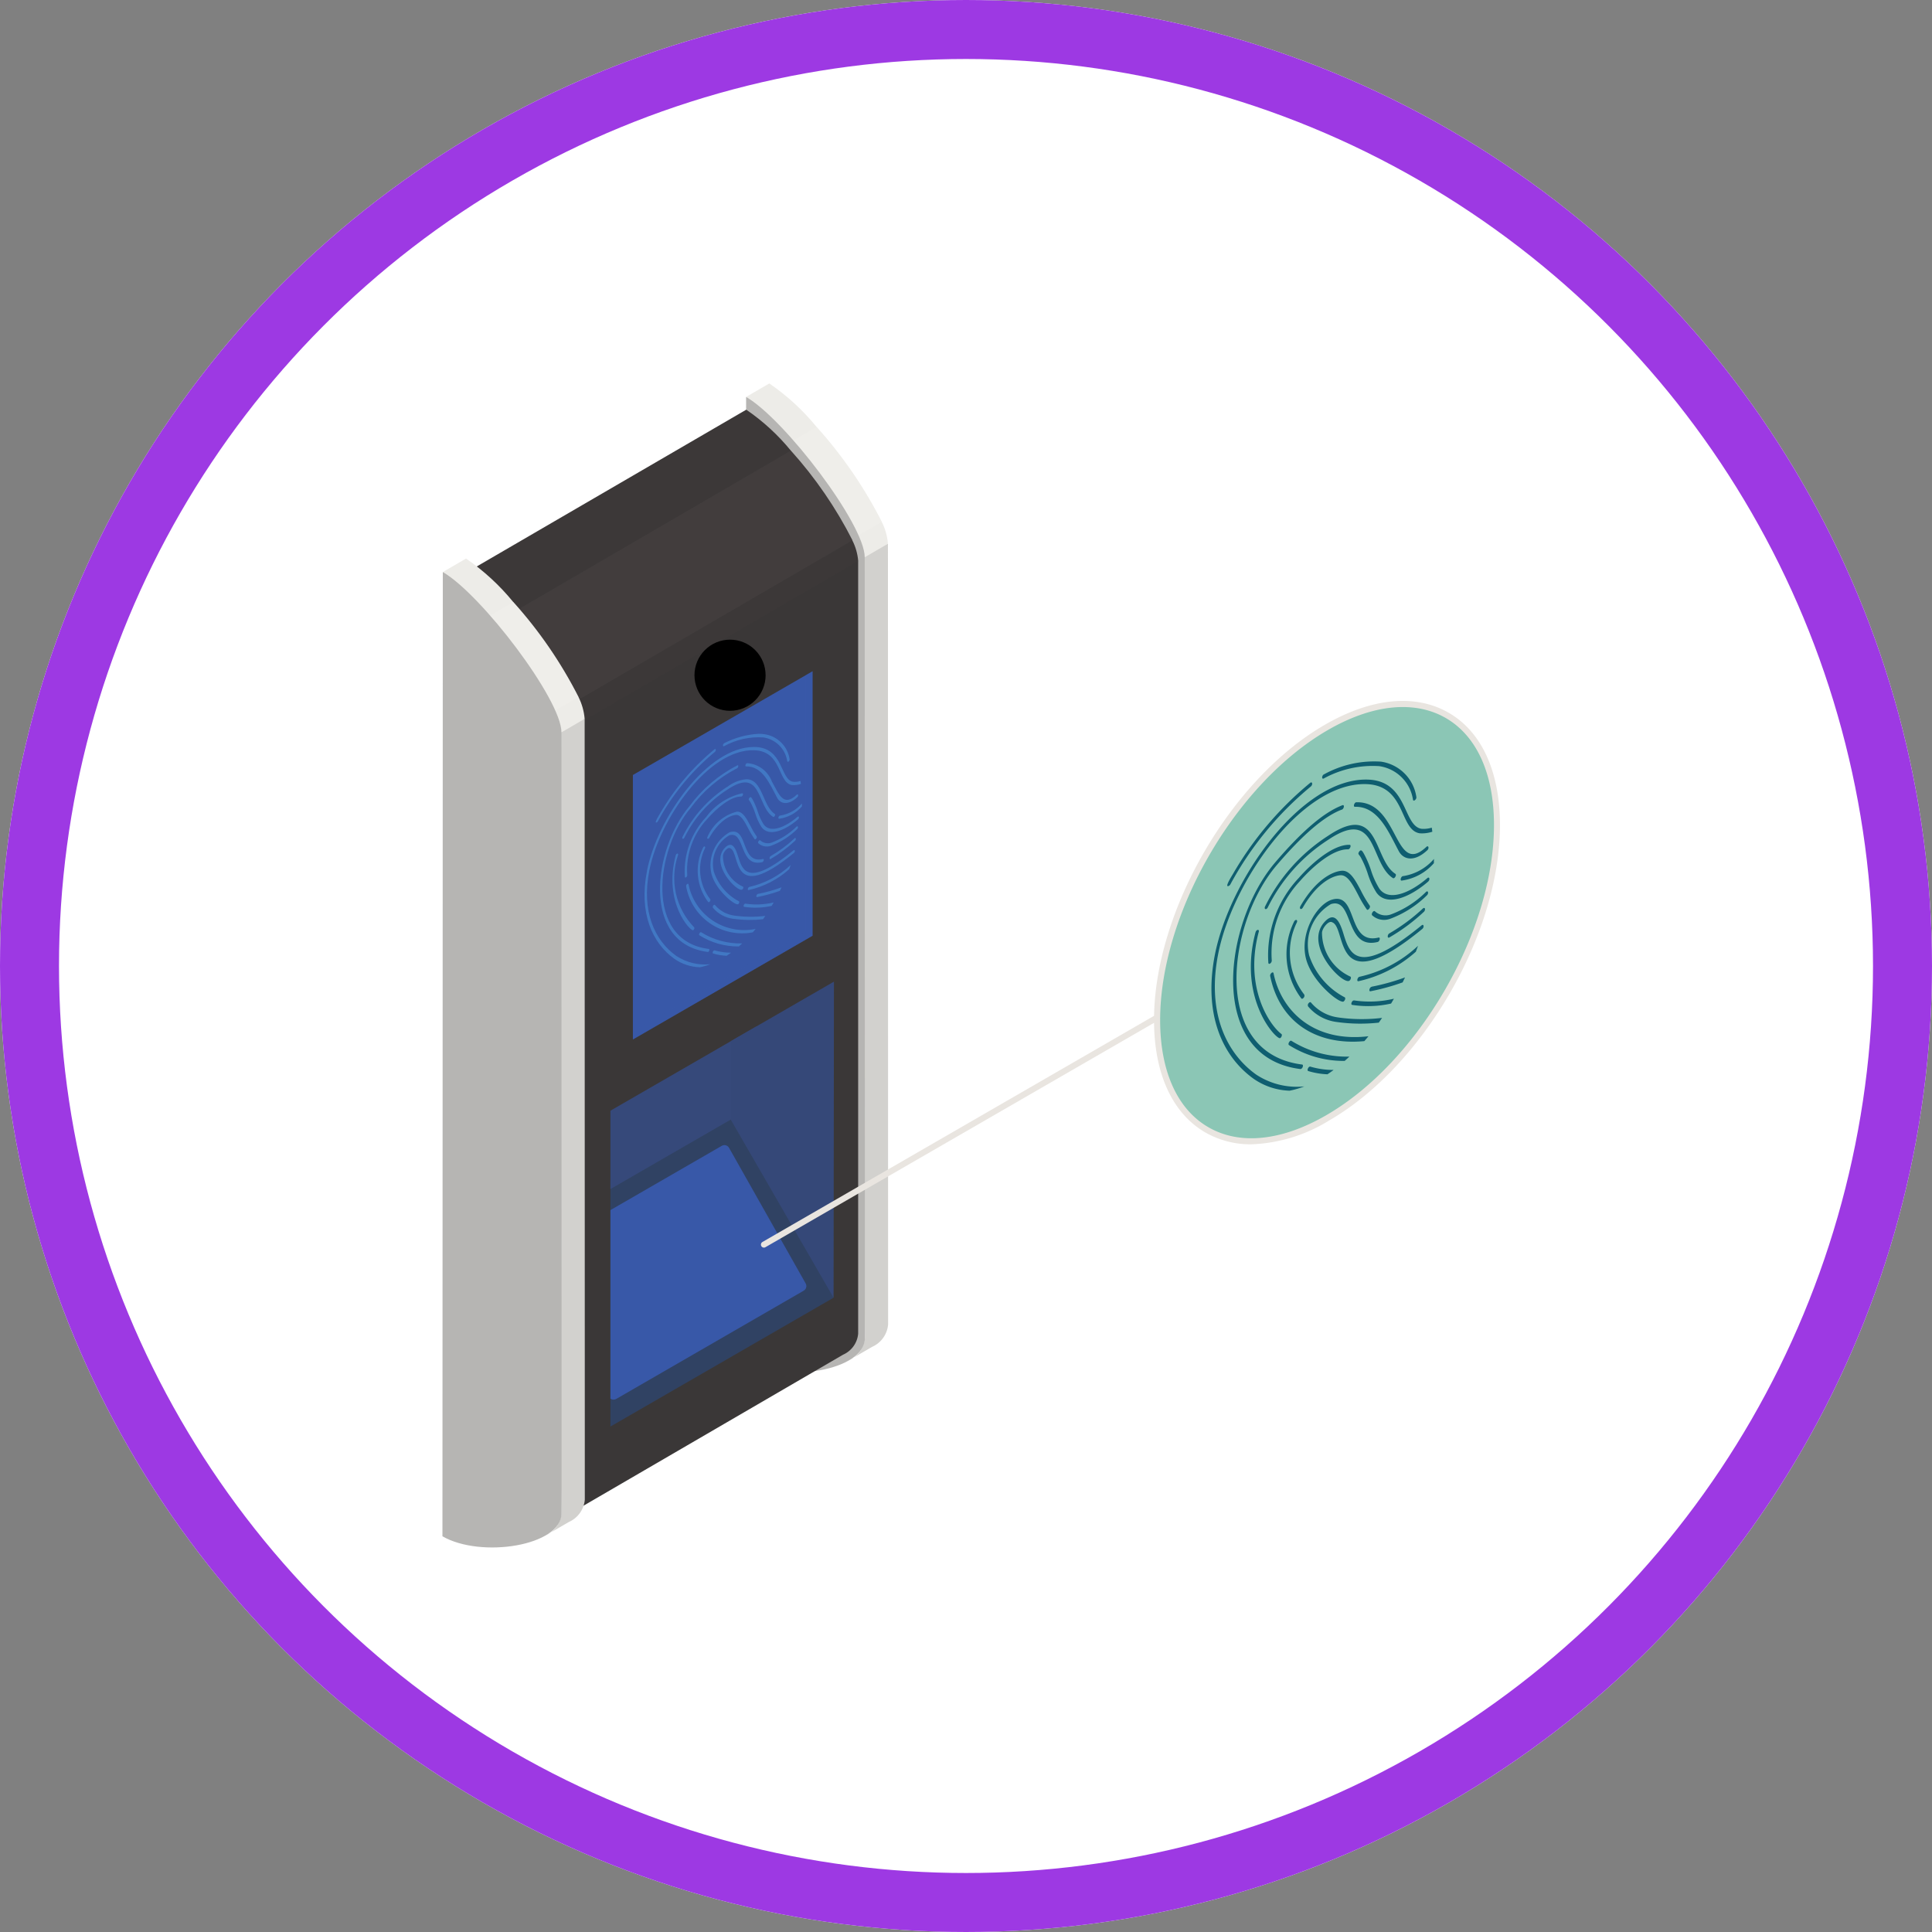 <svg xmlns="http://www.w3.org/2000/svg" xmlns:xlink="http://www.w3.org/1999/xlink" width="131" height="131" viewBox="0 0 131 131"><rect x="0" y="0" width="131" height="131" fill="#808080" stroke="none"/><defs><clipPath id="a"><rect width="71.706" height="78.927" fill="none"/></clipPath><clipPath id="b"><rect width="71.705" height="78.927" transform="translate(0 0)" fill="none"/></clipPath><clipPath id="c"><rect width="9.653" height="67.054" transform="translate(20.565)" fill="none"/></clipPath><clipPath id="d"><path d="M29.789,9.386a29.816,29.816,0,0,0-4.422-6.44A15.276,15.276,0,0,0,22.163,0L20.589.915l8.044,10.869,1.574-.915a4.012,4.012,0,0,0-.418-1.483" fill="none"/></clipPath><linearGradient id="e" x1="-1.286" y1="5.363" x2="-1.216" y2="5.363" gradientUnits="objectBoundingBox"><stop offset="0" stop-color="#f1f0ec"/><stop offset="1" stop-color="#edece8"/></linearGradient><clipPath id="f"><rect width="5.996" height="7.355" transform="translate(23.793 2.946)" fill="none"/></clipPath><clipPath id="g"><rect width="26.559" height="75.111" transform="translate(1.631 1.779)" fill="none"/></clipPath><clipPath id="h"><path d="M27.8,10.637a28.134,28.134,0,0,0-4.173-6.078A14.419,14.419,0,0,0,20.6,1.779L1.631,12.814a14.447,14.447,0,0,1,3.024,2.78,28.162,28.162,0,0,1,4.173,6.079,3.785,3.785,0,0,1,.395,1.4L28.191,12.037a3.77,3.77,0,0,0-.4-1.4" fill="none"/></clipPath><linearGradient id="i" x1="0.057" y1="2.596" x2="0.087" y2="2.596" gradientUnits="objectBoundingBox"><stop offset="0" stop-color="#4d4848"/><stop offset="0.496" stop-color="#494444"/><stop offset="0.909" stop-color="#3f3b3b"/><stop offset="1" stop-color="#3c3838"/></linearGradient><clipPath id="j"><rect width="23.141" height="17.114" transform="translate(4.655 4.559)" fill="none"/></clipPath><clipPath id="k"><rect width="9.653" height="67.054" transform="translate(0 11.873)" fill="none"/></clipPath><clipPath id="l"><path d="M9.224,21.259A29.84,29.84,0,0,0,4.8,14.819a15.276,15.276,0,0,0-3.2-2.946l-1.574.915L8.068,23.657l1.574-.915a4.012,4.012,0,0,0-.418-1.483" fill="none"/></clipPath><linearGradient id="m" x1="0.16" y1="4.572" x2="0.23" y2="4.572" xlink:href="#e"/><clipPath id="n"><rect width="5.996" height="7.355" transform="translate(3.228 14.819)" fill="none"/></clipPath><clipPath id="o"><path d="M19.089,19.2a1.526,1.526,0,0,0-.773,1.15.481.481,0,0,0,.17.453l.1.066a.987.987,0,0,0,1.511-.783.928.928,0,0,0-.405-.836l-.1-.066a.37.37,0,0,0-.212-.061.666.666,0,0,0-.291.077" fill="none"/></clipPath><radialGradient id="p" cx="0.875" cy="0.079" r="0.933" gradientTransform="matrix(1.221, 0, 0, -1, 2.231, 54.172)" gradientUnits="objectBoundingBox"><stop offset="0" stop-color="#bce868"/><stop offset="0.361" stop-color="#a8d05a"/><stop offset="0.725" stop-color="#9abf51"/><stop offset="1" stop-color="#96ba4e"/></radialGradient><clipPath id="r"><rect width="4.825" height="4.824" transform="translate(17.088 17.373)" fill="none"/></clipPath><clipPath id="s"><path d="M21.913,19.784A2.412,2.412,0,1,1,19.5,17.372a2.412,2.412,0,0,1,2.412,2.412" fill="none"/></clipPath><radialGradient id="t" cx="0.5" cy="0.5" r="0.5" gradientTransform="matrix(1, 0, 0, -1, 0.001, 25.515)" gradientUnits="objectBoundingBox"><stop offset="0" stop-color="#beff3d"/><stop offset="0.046" stop-color="#9cd132"/><stop offset="0.099" stop-color="#7ba627"/><stop offset="0.157" stop-color="#5e7e1e"/><stop offset="0.219" stop-color="#445c16"/><stop offset="0.287" stop-color="#2f3f0f"/><stop offset="0.362" stop-color="#1d2709"/><stop offset="0.449" stop-color="#101505"/><stop offset="0.552" stop-color="#060902"/><stop offset="0.689" stop-color="#010200"/><stop offset="1"/></radialGradient><clipPath id="u"><rect width="12.182" height="24.966" transform="translate(12.913 19.516)" fill="none"/></clipPath><clipPath id="v"><path d="M18.351,38.652a3.711,3.711,0,0,0,.919.155c.1-.066.2-.136.3-.209a4.075,4.075,0,0,1-1.116-.158l-.017,0c-.081,0-.165.187-.084.215m-.929-1.237a4.906,4.906,0,0,0,2.672.757c.077-.066.153-.136.229-.206a5.01,5.01,0,0,1-2.782-.756.045.045,0,0,0-.025-.007c-.073,0-.161.167-.094.212m.94-2.016a.137.137,0,0,0-.023.149,2.142,2.142,0,0,0,1.394.751,8.158,8.158,0,0,0,2,.028c.054-.074.106-.152.158-.228a8.056,8.056,0,0,1-2.076-.016,2.065,2.065,0,0,1-1.341-.723.042.042,0,0,0-.032-.015.112.112,0,0,0-.082.054m2.184-.13c-.091-.018-.181.2-.09.215a5.029,5.029,0,0,0,1.869-.064c.046-.077.091-.155.136-.233a5.014,5.014,0,0,1-1.915.082m.846-.661c-.1.018-.156.233-.053.215a10.461,10.461,0,0,0,1.54-.422c.04-.079.078-.159.116-.239a10.4,10.4,0,0,1-1.6.446m-4.872-.515a3.863,3.863,0,0,0,4.521,3.122q.1-.115.195-.234a3.845,3.845,0,0,1-4.554-3.023c-.007-.03-.023-.043-.042-.043a.165.165,0,0,0-.12.178m4.287.042c-.1.021-.153.237-.049.214a6.109,6.109,0,0,0,2.753-1.417c.035-.1.07-.19.1-.286a6.014,6.014,0,0,1-2.806,1.489m-4.989-2.143c-.861,3.236,1.017,5.174,1.183,5.08.07-.042.109-.163.061-.2a4.823,4.823,0,0,1-1.089-4.9c.018-.066-.006-.1-.041-.1s-.093.041-.114.118m1.845-.5a3.524,3.524,0,0,0,.355,3.67.05.05,0,0,0,.069,0,.13.13,0,0,0,.044-.041.138.138,0,0,0,.026-.149,3.285,3.285,0,0,1-.353-3.464c.03-.077,0-.118-.036-.118s-.078.031-.1.1m1.476,0c-1.03,1.117.852,3.018,1.179,2.829.076-.044.112-.179.052-.2a2.318,2.318,0,0,1-1.358-2.09c0-.217.315-.618.485-.517.742.245-.049,3.907,4.328.323.107-.088.074-.26-.033-.173-3.1,2.535-3.46,1.349-3.753.4-.113-.368-.269-.781-.535-.781a.534.534,0,0,0-.365.216m4.72-.645a8.863,8.863,0,0,1-1.6,1.19c-.1.046-.123.258-.009.2A9.151,9.151,0,0,0,23.9,31.015c.084-.073.077-.195.016-.195a.09.09,0,0,0-.055.026m-4.384-.418a2.578,2.578,0,0,0-1.243,2.8c.269,1.124,1.617,2.195,1.812,2.083.078-.045.112-.181.052-.2a3.508,3.508,0,0,1-1.7-2.019,2.249,2.249,0,0,1,1.047-2.453c.552-.172.715.371.934.914s.5,1.1,1.307.905c.1-.025.149-.24.044-.214-.768.186-1.011-.362-1.22-.91-.181-.474-.336-.948-.781-.948a.825.825,0,0,0-.248.042M24,30.057a4.736,4.736,0,0,1-1.688,1.079.754.754,0,0,1-.761-.156c-.07-.059-.2.139-.127.2a.844.844,0,0,0,.853.169,4.992,4.992,0,0,0,1.776-1.135c.079-.078.066-.188.008-.188a.093.093,0,0,0-.061.033m-4.049-1.02a2.968,2.968,0,0,0-1.973,1.693c-.078.135.038.208.116.072.618-1.078,1.333-1.506,1.794-1.548.346-.031.59.43.848.918a5.658,5.658,0,0,0,.427.721c.056.076.2-.106.14-.183A5.544,5.544,0,0,1,20.883,30c-.263-.5-.511-.967-.892-.967l-.042,0M22.9,29.3c-.1-.006-.173.211-.077.217a2.5,2.5,0,0,0,1.552-.838c0-.068,0-.136,0-.2A2.448,2.448,0,0,1,22.9,29.3m-2.094-1.193c-.089.125-.013.136.074.282a4.578,4.578,0,0,1,.333.775,3.893,3.893,0,0,0,.413.906c.489.7,1.6.252,2.484-.515.106-.091.067-.26-.039-.168-.823.71-1.856,1.142-2.3.5a3.86,3.86,0,0,1-.4-.88,4.678,4.678,0,0,0-.342-.8c-.039-.066-.086-.159-.145-.159-.023,0-.048.015-.075.052M17.89,29.387a5.413,5.413,0,0,0-1.456,4.063c.009.123.173.014.165-.11a5.075,5.075,0,0,1,1.362-3.818c.654-.744,1.6-1.531,2.3-1.512.1,0,.172-.214.075-.216h-.029a4.181,4.181,0,0,0-2.417,1.594m1.416-2.035a8.519,8.519,0,0,0-3.028,3.393c-.066.139.063.185.131.044a8.155,8.155,0,0,1,2.91-3.249c2.367-1.588,1.974,1.135,3.1,1.847.075.048.194-.156.117-.2-.835-.531-.812-2.352-1.933-2.352a2.481,2.481,0,0,0-1.293.522m.686-1.461a9.253,9.253,0,0,0-3.236,2.753c-2.468,2.894-3.3,9.346,1.257,9.9.083-.049.114-.2.042-.206-4.4-.551-3.582-6.8-1.225-9.563A9.009,9.009,0,0,1,19.964,26.1c.1-.039.129-.214.052-.214a.057.057,0,0,0-.024.005m.667-.141c-.1,0-.169.219-.07.217,1.118-.03,1.615,1.213,2.107,2.131.214.4.731.548,1.366-.043.1-.1.057-.258-.047-.161-.9.843-1.192-.029-1.677-.9A1.918,1.918,0,0,0,20.7,25.749h-.046m-2.218-.934a16.115,16.115,0,0,0-3.7,4.376c-.037.063-.365.58-.248.582a.146.146,0,0,0,.063-.023.164.164,0,0,0,.059-.065,15.88,15.88,0,0,1,3.86-4.7c.087-.07.083-.2.021-.2a.088.088,0,0,0-.052.023m-4.567,8.236c-.57,2.867.356,4.9,1.86,5.973a3.194,3.194,0,0,0,1.724.569,4.143,4.143,0,0,0,.709-.207,3.532,3.532,0,0,1-2.312-.565c-1.468-1.049-2.376-3.024-1.821-5.811.687-3.458,3.993-8.206,7.084-8.133,1.945.046,1.592,2.208,2.585,2.361a1.6,1.6,0,0,0,.606-.075c-.009-.066-.018-.132-.028-.2a1.331,1.331,0,0,1-.491.055c-.907-.139-.636-2.316-2.6-2.362h-.074c-3.148,0-6.533,4.808-7.245,8.391m5.241-8.645c-.111.054-.123.253-.016.2a4.885,4.885,0,0,1,2.658-.595,1.917,1.917,0,0,1,1.627,1.612c.023.113.184-.021.161-.134a2.01,2.01,0,0,0-1.7-1.694,2.662,2.662,0,0,0-.4-.028,5.812,5.812,0,0,0-2.333.635" fill="none"/></clipPath><linearGradient id="w" x1="-0.576" y1="2.954" x2="-0.519" y2="2.954" gradientUnits="objectBoundingBox"><stop offset="0" stop-color="#55b8ff"/><stop offset="0.517" stop-color="#55b8ff"/><stop offset="0.524" stop-color="#478bd5"/><stop offset="0.527" stop-color="#4178c4"/><stop offset="1" stop-color="#4178c4"/></linearGradient><clipPath id="y"><path d="M11.39,49.311v5.313l9.892-5.711.009-5.318Z" fill="none"/></clipPath><linearGradient id="z" x1="-0.66" y1="2.556" x2="-0.589" y2="2.556" gradientUnits="objectBoundingBox"><stop offset="0" stop-color="#343131"/><stop offset="0.297" stop-color="#343133"/><stop offset="0.51" stop-color="#34343d"/><stop offset="0.696" stop-color="#343a4c"/><stop offset="0.867" stop-color="#354162"/><stop offset="1" stop-color="#36497a"/></linearGradient><clipPath id="aa"><path d="M19.561,44.593v5.344l6.96,12.056.025-21.433Z" fill="none"/></clipPath><linearGradient id="ab" x1="-0.834" y1="1.748" x2="-0.776" y2="1.748" gradientUnits="objectBoundingBox"><stop offset="0" stop-color="#302e2d"/><stop offset="0.291" stop-color="#302f2f"/><stop offset="0.502" stop-color="#303239"/><stop offset="0.688" stop-color="#313749"/><stop offset="0.859" stop-color="#333f5f"/><stop offset="1" stop-color="#354878"/></linearGradient><clipPath id="ac"><path d="M18.937,51.695,11.39,56.052V68.837a.365.365,0,0,0,.393.019l12.711-7.34a.361.361,0,0,0,.134-.492L19.434,51.83a.362.362,0,0,0-.5-.135" fill="none"/></clipPath><linearGradient id="ad" x1="-0.398" y1="1.372" x2="-0.348" y2="1.372" gradientUnits="objectBoundingBox"><stop offset="0" stop-color="#3858a8"/><stop offset="0.103" stop-color="#3858a8"/><stop offset="0.225" stop-color="#395cab"/><stop offset="0.356" stop-color="#3d69b7"/><stop offset="0.49" stop-color="#437eca"/><stop offset="0.626" stop-color="#4c9ce5"/><stop offset="0.729" stop-color="#55b8ff"/><stop offset="0.734" stop-color="#51adf5"/><stop offset="0.744" stop-color="#4991db"/><stop offset="0.756" stop-color="#3b63b2"/><stop offset="0.759" stop-color="#3858a8"/><stop offset="1" stop-color="#3858a8"/></linearGradient></defs><g transform="translate(-4719 8940)"><g transform="translate(4719 -8940)" fill="#fff" stroke="#9d39e3" stroke-width="4"><circle cx="65.5" cy="65.5" r="65.5" stroke="none"/><circle cx="65.5" cy="65.5" r="63.5" fill="none"/></g><g transform="translate(4749 -8914)"><g clip-path="url(#a)"><g clip-path="url(#b)"><g style="isolation:isolate"><g clip-path="url(#c)"><path d="M30.207,10.869l-1.742.625.179,53.235a1.83,1.83,0,0,1-1.082,1.508l1.574-.914a1.831,1.831,0,0,0,1.082-1.509Z" fill="#d2d1ce"/><g clip-path="url(#d)"><rect width="14.222" height="15.015" transform="matrix(0.866, -0.5, 0.5, 0.866, 15.486, 2.946)" fill="url(#e)"/></g><g opacity="0.5" style="mix-blend-mode:screen;isolation:isolate"><g clip-path="url(#f)"><path d="M25.367,2.946l-1.574.915a29.84,29.84,0,0,1,4.422,6.44l1.574-.915a29.84,29.84,0,0,0-4.422-6.44" fill="#f1f0ec"/></g></g><path d="M28.633,11.784C28.639,9.567,23.2,2.421,20.59.915L20.565,66.3c2.61,1.506,8.073.656,8.079-1.567Z" fill="#b6b5b3"/></g></g><g style="isolation:isolate"><g clip-path="url(#g)"><path d="M9.222,23.073l0,52.393A1.727,1.727,0,0,1,8.2,76.89L27.167,65.854a1.721,1.721,0,0,0,1.021-1.424l0-52.393L17.422,13.045Z" fill="#3a3737"/><g clip-path="url(#h)"><rect width="33.649" height="31.721" transform="matrix(0.866, -0.5, 0.5, 0.866, -7.589, 7.102)" fill="url(#i)"/></g><g opacity="0.3" style="mix-blend-mode:screen;isolation:isolate"><g clip-path="url(#j)"><path d="M23.623,4.559,4.655,15.6a28.134,28.134,0,0,1,4.173,6.078L27.8,10.637a28.158,28.158,0,0,0-4.173-6.078" fill="#4f4a4a"/></g></g></g></g><g style="isolation:isolate"><g clip-path="url(#k)"><path d="M9.642,22.743,7,22.957,8.079,76.6A1.83,1.83,0,0,1,7,78.111L8.571,77.2a1.829,1.829,0,0,0,1.082-1.508Z" fill="#d2d1ce"/><g clip-path="url(#l)"><rect width="14.222" height="15.015" transform="translate(-5.079 14.819) rotate(-30)" fill="url(#m)"/></g><g opacity="0.5" style="mix-blend-mode:screen;isolation:isolate"><g clip-path="url(#n)"><path d="M4.8,14.819l-1.574.915a29.816,29.816,0,0,1,4.422,6.44l1.574-.915A29.84,29.84,0,0,0,4.8,14.819" fill="#f1f0ec"/></g></g><path d="M8.068,23.657C8.074,21.44,2.634,14.294.025,12.788L0,78.169c2.61,1.506,8.073.656,8.079-1.567Z" fill="#b6b5b3"/></g></g><path d="M19.967,19.5a1.847,1.847,0,0,1-.89,1.4c-.492.284-.891.116-.891-.376a1.846,1.846,0,0,1,.891-1.4c.491-.284.89-.116.89.376" fill="#282626"/></g><g clip-path="url(#o)"><rect width="1.809" height="2.208" transform="translate(18.302 19.121)" fill="url(#p)"/></g><g clip-path="url(#b)"><g style="mix-blend-mode:screen;isolation:isolate"><g clip-path="url(#r)"><g clip-path="url(#s)"><rect width="4.824" height="4.825" transform="translate(17.089 17.372)" fill="url(#t)"/></g></g></g><path d="M25.095,37.448,12.913,44.481V26.549l12.182-7.033Z" fill="#3858a8"/><g opacity="0.3" style="mix-blend-mode:multiply;isolation:isolate"><g clip-path="url(#u)"><path d="M24.617,19.792v17.38l-11.7,6.757v.553l12.182-7.034V19.516Z" fill="#3858a8"/></g></g></g><g clip-path="url(#v)"><rect width="17.504" height="19.241" transform="matrix(0.866, -0.5, 0.5, 0.866, 6.453, 27.728)" fill="url(#w)"/></g><g clip-path="url(#b)"><path d="M22.5,47.794,11.39,54.033V70.728l15.131-8.735Z" fill="#304263"/></g><g clip-path="url(#y)"><rect width="14.089" height="14.502" transform="translate(6.614 46.352) rotate(-30)" fill="url(#z)"/></g><g clip-path="url(#aa)"><rect width="17.28" height="21.878" transform="matrix(0.848, -0.53, 0.53, 0.848, 9.93, 46.577)" fill="url(#ab)"/></g><g clip-path="url(#ac)"><rect width="20.111" height="21.607" transform="matrix(0.871, -0.492, 0.492, 0.871, 3.991, 55.824)" fill="url(#ad)"/></g><g clip-path="url(#b)"><path d="M21.8,58.594a.2.2,0,0,1-.177-.1.206.206,0,0,1,.074-.28L48.25,42.879a.205.205,0,0,1,.205.356L21.9,58.567a.214.214,0,0,1-.1.027" fill="#e9e5e0"/><path d="M68.107,22.524c-2.224-1.279-5.163-.993-8.273.8C53.515,26.976,48.39,35.852,48.41,43.115c.011,3.551,1.232,6.206,3.44,7.477a6.086,6.086,0,0,0,3.072.788,10.576,10.576,0,0,0,5.2-1.59C66.441,46.142,71.565,37.265,71.545,30c-.011-3.552-1.232-6.208-3.438-7.478" fill="#8bc6b5"/><path d="M54.847,51.59a6.153,6.153,0,0,1-3.112-.8C49.5,49.5,48.26,46.812,48.249,43.213c-.02-7.366,5.178-16.371,11.589-20.073,3.155-1.822,6.131-2.111,8.384-.815,2.236,1.287,3.474,3.98,3.484,7.58.021,7.366-5.178,16.371-11.588,20.073a10.718,10.718,0,0,1-5.271,1.612m5.2-28.095c-6.3,3.636-11.4,12.48-11.384,19.716.01,3.448,1.174,6.014,3.28,7.225,2.121,1.221,4.952.932,7.974-.813,6.3-3.636,11.4-12.481,11.383-19.716-.009-3.449-1.174-6.016-3.278-7.226s-4.952-.932-7.975.814" fill="#e9e5e0"/><path d="M60.988,28.893c-1.195.45-2.643,1.687-4.428,3.78-3.329,3.9-4.489,12.73,1.73,13.508.1.012.059.222-.059.291a.1.1,0,0,1-.059.015c-6.377-.8-5.2-9.912-1.716-14,1.831-2.147,3.326-3.419,4.57-3.889.151-.057.114.234-.038.3m-.93,1.77a12.008,12.008,0,0,0-4.277,4.791c-.094.2.088.262.184.063a11.531,11.531,0,0,1,4.111-4.59c3.344-2.243,2.789,1.6,4.373,2.609.107.069.274-.221.167-.289-1.52-.965-1.03-4.948-4.558-2.584M58.336,41.706a.21.21,0,0,0,.062-.058.2.2,0,0,0,.037-.211,4.64,4.64,0,0,1-.5-4.893c.08-.2-.117-.233-.2-.03a4.98,4.98,0,0,0,.5,5.184.071.071,0,0,0,.1.008m2.541-8.358c.489-.043.834.608,1.2,1.3a8,8,0,0,0,.6,1.018c.079.107.279-.15.2-.26a7.755,7.755,0,0,1-.591-1c-.384-.727-.747-1.414-1.319-1.363-.722.065-1.832.727-2.787,2.391-.11.192.053.294.163.1.874-1.524,1.883-2.129,2.535-2.188m-2.719.38c.923-1.051,2.261-2.164,3.249-2.136.136,0,.243-.3.106-.307-1.063-.031-2.482,1.143-3.455,2.251A7.645,7.645,0,0,0,56,39.276c.012.175.244.02.232-.156a7.171,7.171,0,0,1,1.925-5.392M55.35,37.187c.054-.2-.165-.172-.219.029-1.217,4.572,1.437,7.31,1.67,7.175.1-.057.154-.23.087-.28-.789-.585-2.547-3.136-1.538-6.924m-2.095-3.1a.184.184,0,0,0,.088-.032.237.237,0,0,0,.084-.092,22.433,22.433,0,0,1,5.452-6.632c.151-.121.109-.368-.043-.248A22.751,22.751,0,0,0,53.6,33.261c-.052.089-.515.819-.35.822m1.929,12.782c-2.074-1.483-3.357-4.272-2.574-8.21.971-4.885,5.642-11.592,10.008-11.488,2.748.065,2.248,3.119,3.652,3.335a2.264,2.264,0,0,0,.855-.106c-.013-.093-.025-.186-.039-.277a1.86,1.86,0,0,1-.694.078c-1.281-.2-.9-3.271-3.668-3.337-4.477-.107-9.325,6.753-10.339,11.854-.8,4.049.5,6.917,2.627,8.436a4.5,4.5,0,0,0,2.435.805,5.887,5.887,0,0,0,1-.292,5,5,0,0,1-3.265-.8m4.6-20.363c-.156.076-.174.357-.023.288a6.894,6.894,0,0,1,3.754-.84,2.7,2.7,0,0,1,2.3,2.277c.033.159.26-.031.228-.19a2.836,2.836,0,0,0-2.4-2.392,7.064,7.064,0,0,0-3.853.857m.539,10.034c1.049.346-.069,5.518,6.114.455.152-.124.1-.368-.046-.244-4.373,3.581-4.888,1.906-5.3.559-.221-.721-.562-1.569-1.271-.8-1.455,1.578,1.2,4.264,1.665,4,.108-.063.158-.254.074-.288a3.276,3.276,0,0,1-1.919-2.952c-.006-.306.445-.873.685-.73m.774,5.373c.109-.063.158-.255.073-.288a4.946,4.946,0,0,1-2.407-2.851,3.171,3.171,0,0,1,1.479-3.465c1.569-.49.911,3.116,3.165,2.569.148-.035.212-.338.063-.3C61.3,38.1,62.1,34.442,60.3,35.007c-1.009.315-2.172,2.225-1.756,3.96.381,1.588,2.284,3.1,2.56,2.942m-4.75-1.915c-.033-.16-.26.029-.228.189.626,3.079,3.078,4.728,6.385,4.411.094-.108.186-.219.277-.331-3.742.439-5.919-1.738-6.434-4.269m4.428,3a2.91,2.91,0,0,1-1.894-1.022c-.036-.042-.108-.017-.162.056a.192.192,0,0,0-.031.21A3.023,3.023,0,0,0,60.661,43.3a11.484,11.484,0,0,0,2.828.04c.076-.106.15-.214.223-.322a11.4,11.4,0,0,1-2.933-.023m2.226-2.083c-.146.025-.221.329-.075.3a15.015,15.015,0,0,0,2.175-.6c.055-.112.11-.225.164-.338a14.852,14.852,0,0,1-2.264.63m-1.195.933c-.129-.026-.256.278-.128.3a7.068,7.068,0,0,0,2.641-.091c.065-.108.129-.218.192-.328a7.129,7.129,0,0,1-2.7.115m3.328-8.429c-.135-.008-.245.3-.109.306a3.527,3.527,0,0,0,2.192-1.183c0-.1,0-.192.006-.288a3.458,3.458,0,0,1-2.089,1.165m-2.96,6.827c-.147.031-.215.335-.068.3a8.642,8.642,0,0,0,3.888-2c.049-.134.1-.268.145-.4a8.486,8.486,0,0,1-3.965,2.1m-4.614,4.345c-.106-.07-.274.218-.167.288a6.92,6.92,0,0,0,3.775,1.071q.162-.142.322-.292a7.082,7.082,0,0,1-3.93-1.067m9.122-10.1A6.687,6.687,0,0,1,64.3,36.007a1.071,1.071,0,0,1-1.077-.22c-.1-.084-.277.2-.178.28a1.192,1.192,0,0,0,1.2.238,7.016,7.016,0,0,0,2.509-1.6c.146-.143.072-.361-.074-.219m-.2,1.115a12.613,12.613,0,0,1-2.262,1.681c-.147.064-.173.365-.013.283a12.818,12.818,0,0,0,2.329-1.727c.149-.128.1-.366-.054-.237m.3-2.059c-1.163,1-2.621,1.614-3.254.709a5.474,5.474,0,0,1-.565-1.243,6.653,6.653,0,0,0-.483-1.123c-.077-.13-.176-.335-.31-.151s-.018.193.1.4a6.515,6.515,0,0,1,.47,1.095,5.534,5.534,0,0,0,.584,1.28c.69.987,2.253.356,3.509-.728.15-.129.1-.366-.055-.237M60.427,46.548a5.577,5.577,0,0,1-1.575-.224c-.122-.042-.265.258-.144.3a5.231,5.231,0,0,0,1.3.219c.141-.093.281-.192.42-.295m6.349-14.894c.147-.137.08-.364-.067-.226-2.2,2.053-1.818-3.109-4.741-3.03-.139,0-.238.311-.1.307,1.58-.043,2.281,1.713,2.977,3.01.3.56,1.032.775,1.929-.061" fill="#0f5e70"/></g></g></g></g></svg>